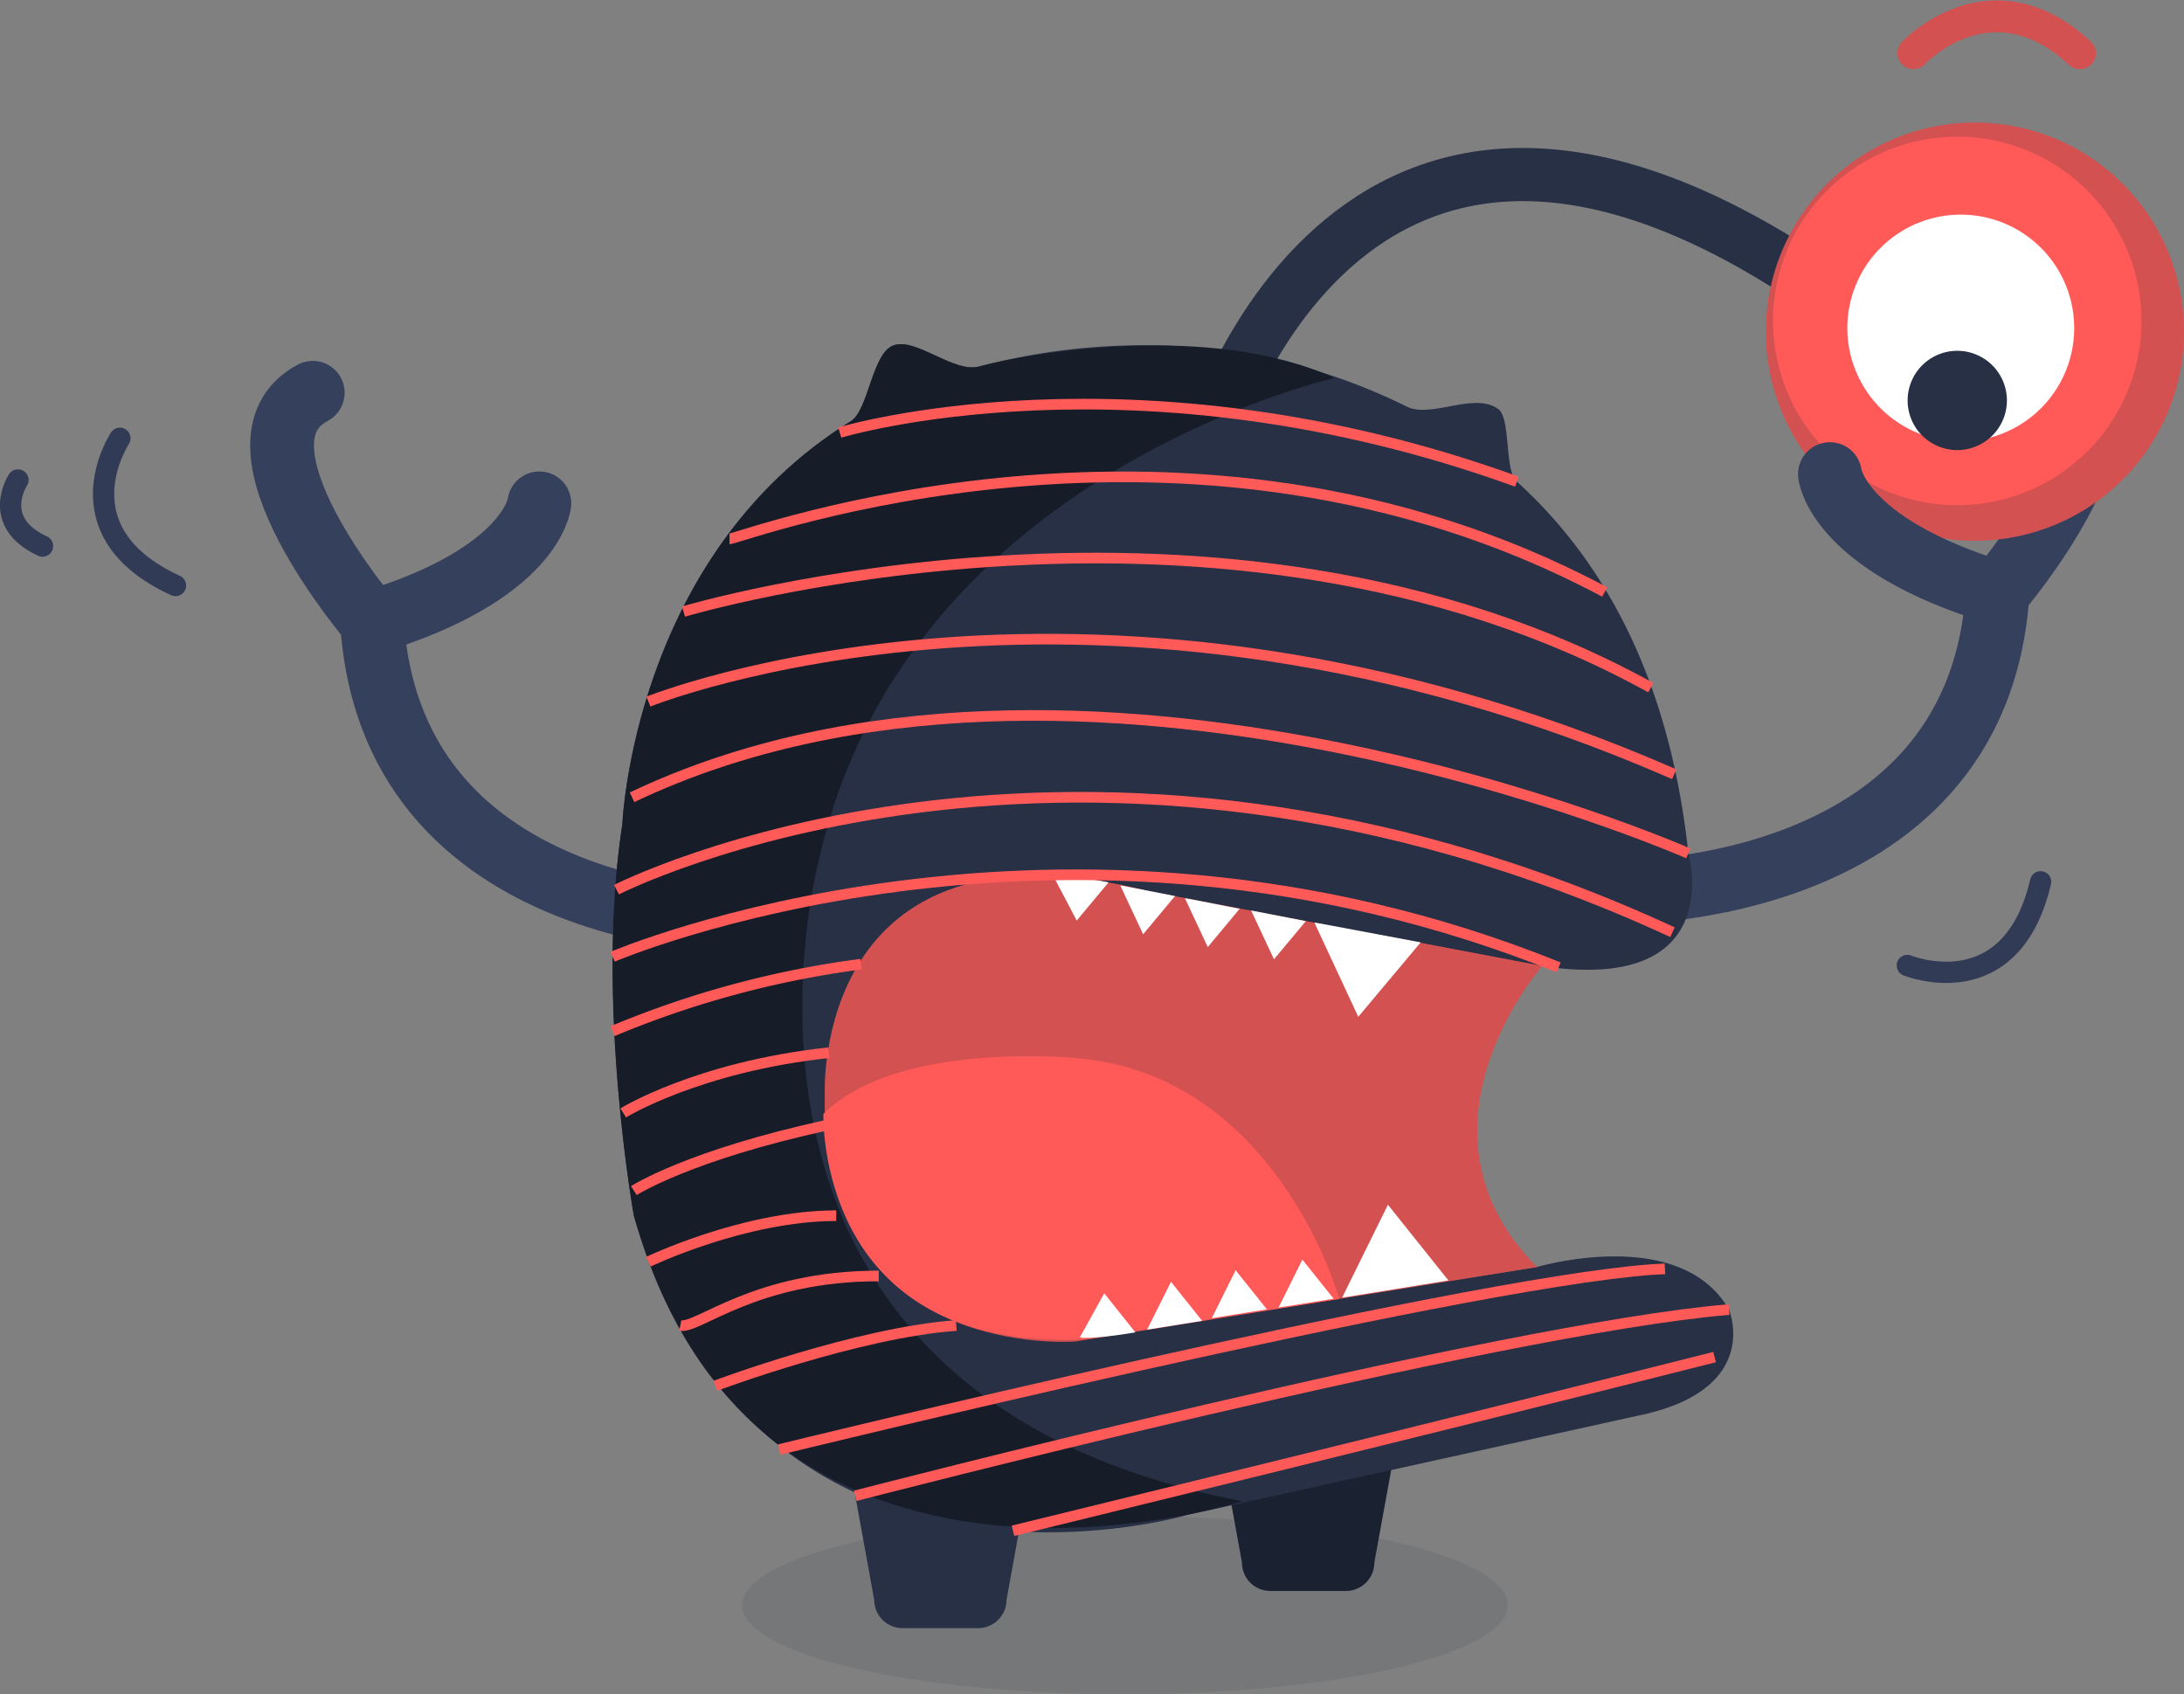 <svg xmlns="http://www.w3.org/2000/svg" viewBox="0 0 205.46 159.36"><rect x="0" y="0" width="205.46" height="159.36" fill="#808080" stroke="none"/><defs><style>.cls-1,.cls-11,.cls-12,.cls-4,.cls-9{fill:none;}.cls-1{stroke:#35405c;stroke-width:6px;}.cls-1,.cls-11,.cls-4,.cls-9{stroke-linecap:round;}.cls-1,.cls-11,.cls-9{stroke-linejoin:round;}.cls-2,.cls-7{fill:#273044;}.cls-2{opacity:0.1;}.cls-3{fill:#1a2130;}.cls-4{stroke:#273044;stroke-width:5px;}.cls-12,.cls-4{stroke-miterlimit:10;}.cls-5{fill:#d35151;}.cls-6{fill:#ff5a58;}.cls-8{fill:#fff;}.cls-9{stroke:#d35151;stroke-width:3px;}.cls-10{fill:#171c29;}.cls-11{stroke:#313b55;stroke-width:2px;}.cls-12{stroke:#ff5a58;}</style></defs><g id="Layer_2" data-name="Layer 2"><g id="Calque_1" data-name="Calque 1"><path class="cls-1" d="M72.42,86.79S36.93,88.1,35,58.53c0,0-14.46-16.87-5.58-21.58"/><path class="cls-1" d="M50.74,47.35S50.08,53.93,35,58.53"/><path class="cls-1" d="M150.46,84S186,85.35,187.92,55.77c0,0,14.46-16.87,5.59-21.58"/><path class="cls-2" d="M141.83,151c0,4.63-16.12,8.38-36,8.38s-36-3.75-36-8.38,16.11-8.39,36-8.39S141.83,146.34,141.83,151Z"/><path class="cls-3" d="M129.29,147a2.67,2.67,0,0,1-2.67,2.66h-7.11a2.66,2.66,0,0,1-2.67-2.66l-1.78-9.78a2.67,2.67,0,0,1,2.67-2.67H128.4a2.67,2.67,0,0,1,2.67,2.67Z"/><path class="cls-4" d="M113.16,43.63s12.7-49,59.69-15.49"/><path class="cls-5" d="M205.46,31.19a19.67,19.67,0,1,1-19.67-19.66A19.67,19.67,0,0,1,205.46,31.19Z"/><path class="cls-6" d="M201.46,30.19a17.33,17.33,0,1,1-17.33-17.33A17.34,17.34,0,0,1,201.46,30.19Z"/><path class="cls-7" d="M58.55,77.52s1-25.21,21.48-37.89c1.65-1,2-6.26,3.93-7.1,2.08-.91,5.73,2.59,8.14,1.95a60.82,60.82,0,0,1,15.9-2,55.24,55.24,0,0,1,24.32,5.76c2.31,1.16,6.38-1.42,8.64.25,1.17.86.58,5.77,1.7,6.78,7.81,7.06,14.35,18,16.17,35,0,0,4.12,14.25-15.8,10.25l-44-8S77,79.28,77.88,105.86c0,0-.29,20.17,23.25,20.17l43.47-6.84s13.44-4,18.05,4c0,0,3.24,7.59-8.63,10l-42.39,9.34s-40,11.75-52-28.17C59.63,114.36,56,94,58.55,77.52Z"/><path class="cls-5" d="M145.09,90.86s-13.44,15.33-.49,28.33l-43.39,7s-24.21,2-23.62-23.33c0,0-1.18-27,30.61-19Z"/><path class="cls-8" d="M123.65,86.78s1.06.18,10,1.87l-5.87,7Z"/><path class="cls-8" d="M117.7,85.65l5.15,1-3,3.59Z"/><path class="cls-8" d="M111.47,84.49s.54.09,5.15,1l-3,3.6Z"/><path class="cls-8" d="M105.39,83.29s.55.09,5.15,1l-3,3.6Z"/><path class="cls-8" d="M99.09,82.4s.6-.27,5.2.6l-3,3.6Z"/><path class="cls-6" d="M77.46,104.78S76.67,127.05,101.8,126L126,122.19S120.13,101,101.13,99.53C101.13,99.53,84.46,97.86,77.46,104.78Z"/><path class="cls-8" d="M126.26,122.07s1.06-.16,10-1.62l-5.69-7.12Z"/><path class="cls-8" d="M120.28,123l5.18-.83-2.94-3.68Z"/><path class="cls-8" d="M114,124l5.18-.83-2.94-3.68Z"/><path class="cls-8" d="M107.91,125.08l5.18-.83-2.93-3.67Z"/><path class="cls-8" d="M101.59,125.8s.59.29,5.22-.46l-2.93-3.68Z"/><path class="cls-8" d="M195.13,30.86a10.67,10.67,0,1,1-10.67-10.67A10.67,10.67,0,0,1,195.13,30.86Z"/><path class="cls-7" d="M188.8,37.69A4.67,4.67,0,1,1,184.13,33,4.67,4.67,0,0,1,188.8,37.69Z"/><path class="cls-7" d="M94.69,150.49A2.68,2.68,0,0,1,92,153.16H84.91a2.67,2.67,0,0,1-2.67-2.67l-1.78-9.78A2.68,2.68,0,0,1,83.13,138H93.8a2.68,2.68,0,0,1,2.67,2.67Z"/><path class="cls-1" d="M172.15,44.6s.66,6.57,15.77,11.17"/><path class="cls-9" d="M180,5s7.23-7.79,15.67,0"/><path class="cls-10" d="M116.87,141.22S71.2,155.89,59.63,114.36c0,0-3.67-20.33-1.08-36.84,0,0,1-25.21,21.48-37.89,1.65-1,2-6.26,3.93-7.1,2.08-.91,5.73,2.59,8.14,1.95,4.63-1.25,21.77-4.26,33.44,1.08,0,0-40,9-48.34,44.66C77.2,80.22,62.87,130.89,116.87,141.22Z"/><path class="cls-11" d="M11.28,41.23S5.45,50,16.51,55.08"/><path class="cls-11" d="M1.69,45.15S-.93,49.09,4,51.37"/><path class="cls-11" d="M179.43,90.82s9.76,4,12.54-7.87"/><path class="cls-12" d="M158.83,80.28S101.46,55,59.46,75"/><path class="cls-12" d="M61,66s42-17,96.5,6.83"/><path class="cls-12" d="M155.3,64.69c-40.34-22.33-91-7.16-91-7.16"/><path class="cls-12" d="M68.63,50.69c1,0,43-16,82.33,5"/><path class="cls-12" d="M79,40.69s27.73-8.42,63.7,4.62"/><path class="cls-12" d="M58,83.69s43-22,99.34,4"/><path class="cls-12" d="M57.63,90s42-18,89,1"/><path class="cls-12" d="M57.63,97A91,91,0,0,1,81,90.7"/><path class="cls-12" d="M58.63,104.69s7-4.33,19.33-5.66"/><path class="cls-12" d="M59.63,112s5.17-3.34,18.25-6.17"/><path class="cls-12" d="M61,118.69s9-4.33,17.67-4.33"/><path class="cls-12" d="M64,124.69c1.67.34,7-4.66,18.67-4.66"/><path class="cls-12" d="M67.3,130.36s13.33-5,22.66-5.67"/><path class="cls-12" d="M73.3,136.36s63.51-15.56,82.05-16.93l1.28-.07"/><path class="cls-12" d="M80.46,140.71S141,125,162.65,123.19"/><path class="cls-12" d="M95.3,144s42.33-10.34,66-16.34"/></g></g></svg>
